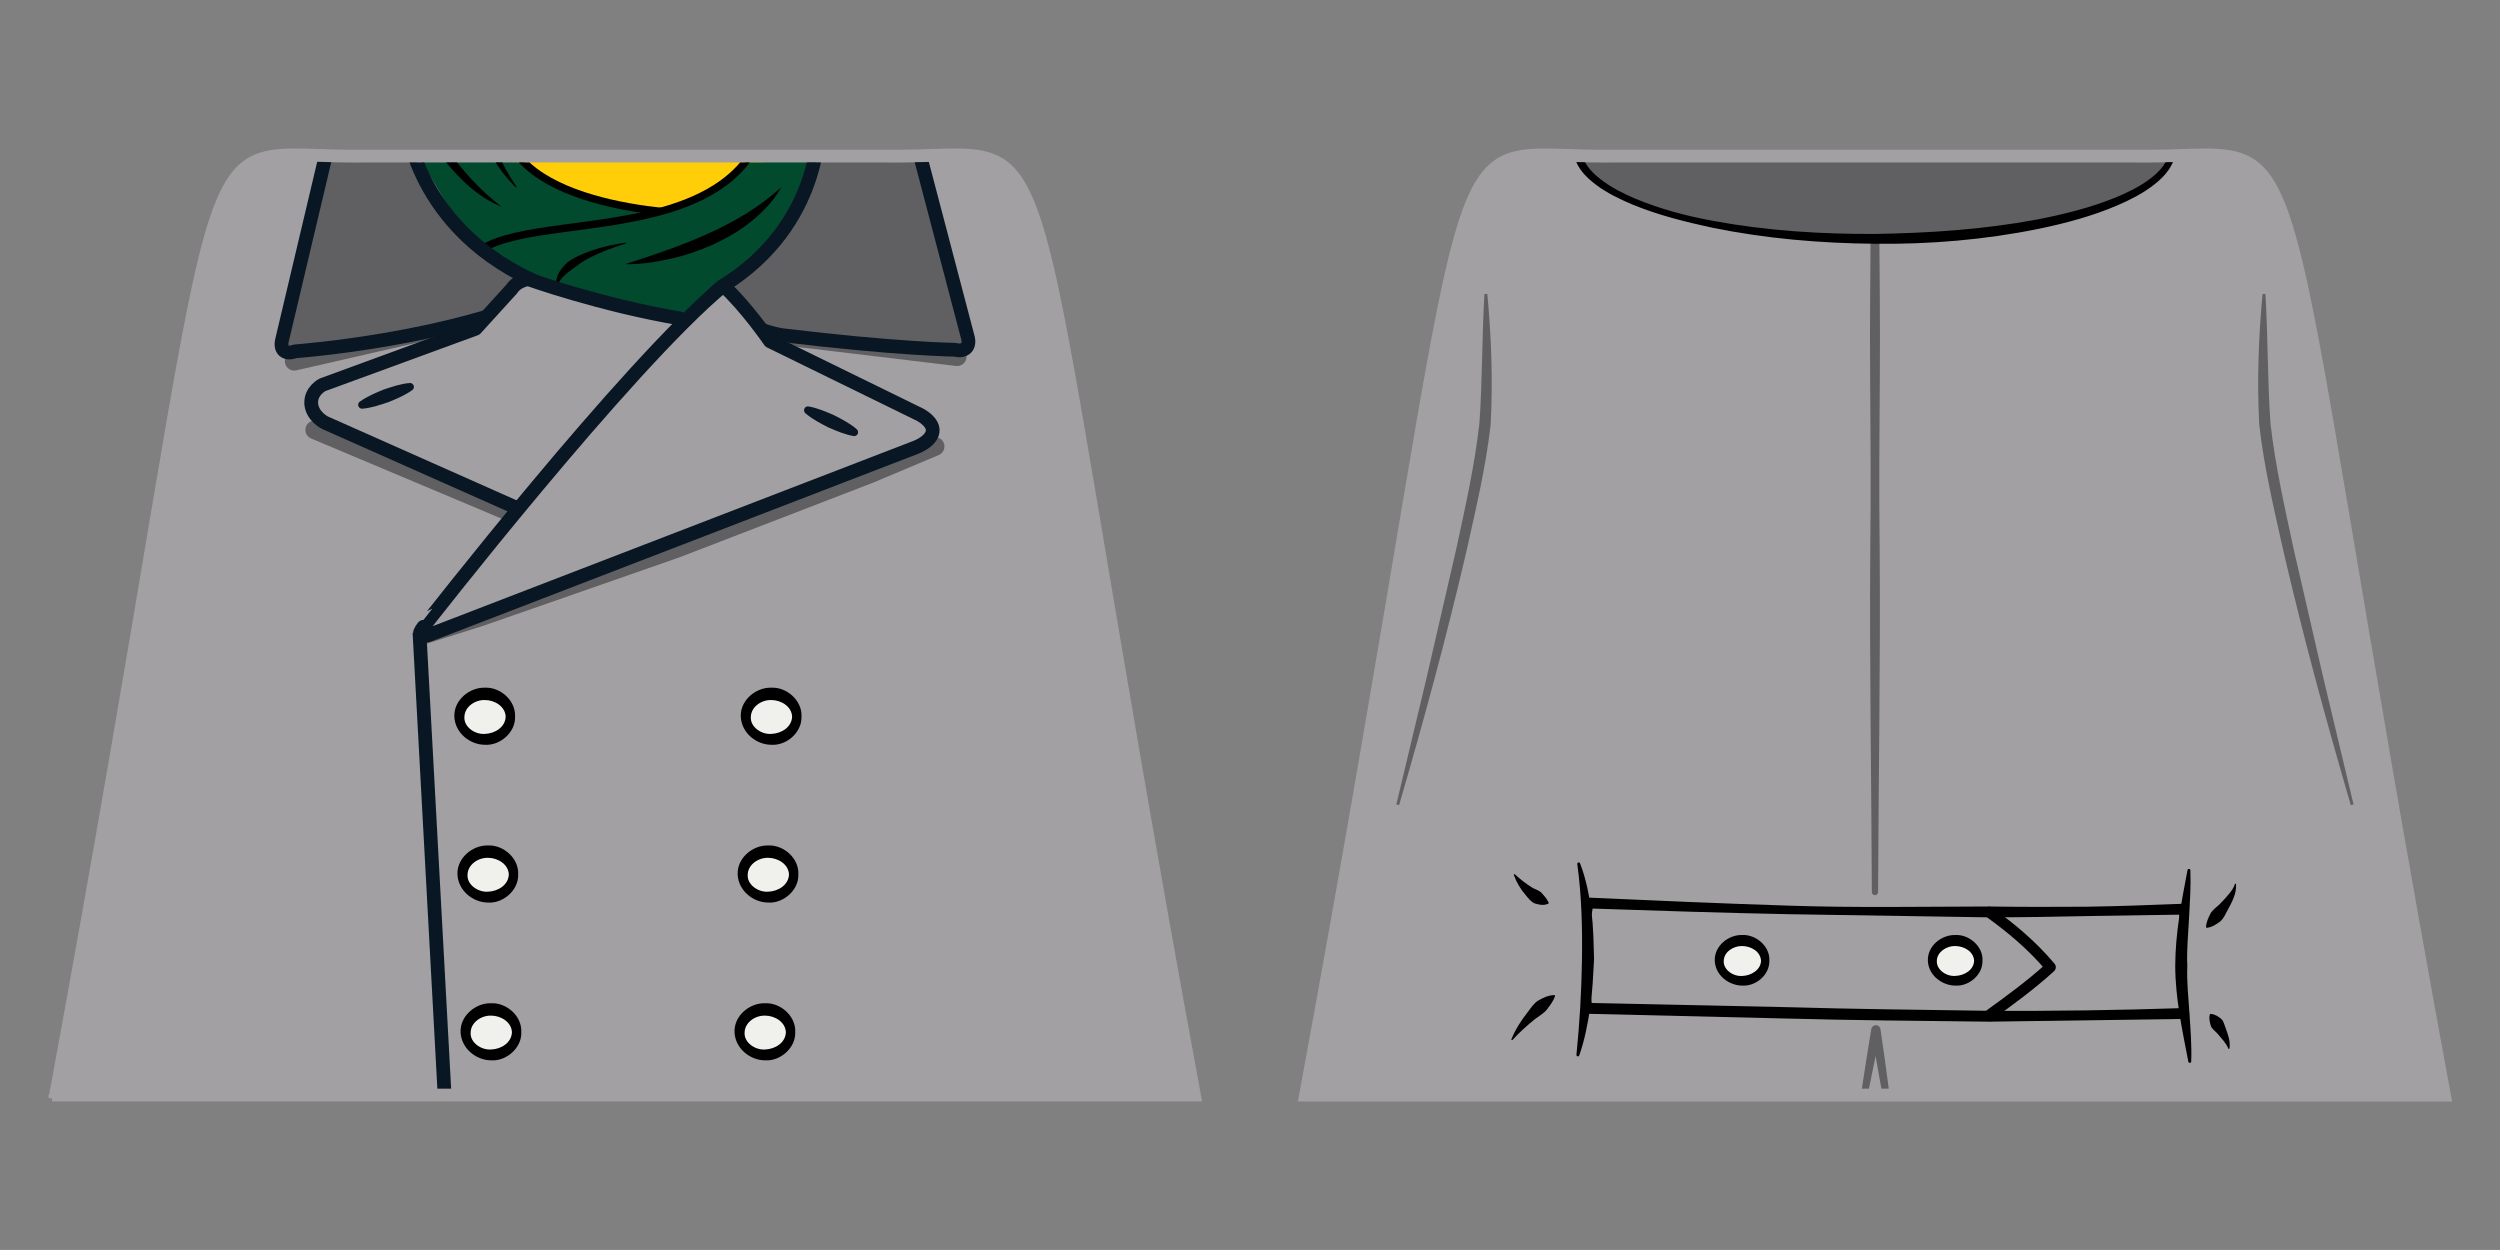 <?xml version="1.0" encoding="utf-8"?>
<!-- Generator: Adobe Illustrator 15.1.0, SVG Export Plug-In . SVG Version: 6.00 Build 0)  -->
<!DOCTYPE svg PUBLIC "-//W3C//DTD SVG 1.1//EN" "http://www.w3.org/Graphics/SVG/1.1/DTD/svg11.dtd">
<svg version="1.1" xmlns="http://www.w3.org/2000/svg" xmlns:xlink="http://www.w3.org/1999/xlink" x="0px" y="0px"
	 width="113.384px" height="56.69px" viewBox="0 0 113.384 56.69" enable-background="new 0 0 113.384 56.69" xml:space="preserve">
<rect x="0" y="0" width="113.384" height="56.69" fill="#808080" stroke="none"/>
<g id="base">
	<path id="front-base" fill="#A2A0A2" stroke="#A2A0A2" stroke-width="0.312" d="M2.359,49.8
		C11.091,2.506,7.702,7.121,16.626,6.943h23.44c8.926,0.177,5.535-4.438,14.266,42.856H2.359z"/>
	<path id="back-base" fill="#A2A0A2" stroke="#A2A0A2" stroke-width="0.312" d="M59.051,49.801
		c8.732-47.295,5.342-42.68,14.268-42.857h23.439c8.926,0.177,5.535-4.438,14.266,42.857H59.051z"/>
</g>
<g id="design">
	<defs>
		<path id="SVGID_1_" d="M2.87,49.375c1.933-10.488,3.279-18.483,4.267-24.346c2.872-17.051,3.106-17.713,6.259-17.713
			c0.331,0,0.689,0.012,1.082,0.024c0.481,0.016,1.012,0.033,1.6,0.033c0.181,0,0.366-0.002,0.558-0.005h23.432
			c0.183,0.003,0.369,0.005,0.55,0.005c0.588,0,1.118-0.018,1.6-0.033c0.393-0.013,0.751-0.024,1.082-0.024
			c3.153,0,3.388,0.662,6.256,17.701c0.987,5.865,2.334,13.862,4.268,24.358H2.87z"/>
	</defs>
	<clipPath id="SVGID_2_">
		<use xlink:href="#SVGID_1_"  overflow="visible"/>
	</clipPath>
	<g id="under_coat" clip-path="url(#SVGID_2_)">
		<defs>
			<polygon id="SVGID_3_" points="35.292,11.208 30.975,14.725 24.167,12.833 20.875,10.292 17.524,4.625 38.21,4.625 			"/>
		</defs>
		<clipPath id="SVGID_4_">
			<use xlink:href="#SVGID_3_"  overflow="visible"/>
		</clipPath>
		<rect id="skin" x="23.458" y="5.417" clip-path="url(#SVGID_4_)" fill="#FFCE08" width="11.208" height="4.792"/>
		<g id="scarf" clip-path="url(#SVGID_4_)">
			<path fill="#014A2D" stroke="#000000" stroke-width="0.341" stroke-linecap="round" stroke-linejoin="round" d="M32.001,9.717
				c0,0-5.694,4.372-7.295,4.313c-4.732-0.176-6.501-8.375-6.501-8.375s4.504-0.815,4.644,0C23.55,9.729,32.001,9.717,32.001,9.717z
				"/>
			<path fill="#014A2D" stroke="#000000" stroke-width="0.341" stroke-linecap="round" stroke-linejoin="round" d="M23.065,15.385
				c-0.931-0.607-0.434-0.787-0.714-1.059c-0.354-0.342-1.071-0.227-1.248-1.288C20.325,8.625,32.374,12.28,34.63,5.855
				c1.53-0.263,4.286,0,4.286,0S36.5,16.708,23.065,15.385z"/>
			<g>
				<path d="M18.152,3.634c0.688,1.046,1.327,2.1,2.077,3.075c0.722,0.995,1.528,1.914,2.524,2.669
					c-1.186-0.468-2.087-1.443-2.853-2.425C19.173,5.927,18.537,4.832,18.152,3.634z"/>
			</g>
			<g>
				<path d="M28.348,11.983c1.294-0.417,2.551-0.836,3.753-1.382c1.204-0.54,2.335-1.198,3.339-2.118
					c-0.331,0.6-0.813,1.111-1.35,1.545c-0.536,0.439-1.142,0.781-1.766,1.07c-0.63,0.274-1.279,0.503-1.948,0.646
					C29.709,11.891,29.032,11.996,28.348,11.983z"/>
			</g>
			<g>
				<path d="M25.24,12.933c-0.073-0.365,0.166-0.696,0.396-0.938c0.249-0.246,0.566-0.382,0.871-0.508
					c0.613-0.253,1.252-0.394,1.892-0.487l0.008,0.035c-0.615,0.194-1.221,0.416-1.775,0.713c-0.275,0.154-0.52,0.344-0.759,0.52
					c-0.242,0.176-0.464,0.375-0.596,0.665L25.24,12.933z"/>
			</g>
			<g>
				<path d="M21.923,5.089c0.159,0.299,0.244,0.588,0.359,0.873c0.107,0.285,0.165,0.584,0.27,0.873
					c0.214,0.574,0.52,1.118,0.875,1.639c0.007,0.009,0.004,0.022-0.005,0.028c-0.008,0.006-0.02,0.004-0.026-0.003
					c-0.448-0.444-0.848-0.954-1.143-1.53c-0.151-0.285-0.304-0.579-0.366-0.899c-0.048-0.322-0.079-0.652-0.004-0.975
					c0.002-0.012,0.014-0.02,0.025-0.017C21.915,5.079,21.92,5.083,21.923,5.089z"/>
			</g>
		</g>
	</g>
	<g id="shadows" clip-path="url(#SVGID_2_)">
		<g>
			<path fill="#606062" d="M18.856,29.349l11.655-4.863l11.742-4.634c0.219-0.086,0.465,0.021,0.552,0.239
				c0.085,0.215-0.019,0.458-0.23,0.547l-0.015,0.006l-2.91,1.226l-2.943,1.137l-5.89,2.27l-5.962,2.082l-2.982,1.038L18.856,29.349
				z"/>
		</g>
		<g>
			<path fill="#606062" d="M23.04,23.644l-8.929-3.756c-0.217-0.091-0.318-0.34-0.227-0.557c0.091-0.216,0.34-0.318,0.557-0.227
				c0.005,0.002,0.012,0.005,0.017,0.008l8.756,4.144c0.106,0.05,0.151,0.177,0.101,0.283C23.266,23.642,23.144,23.687,23.04,23.644
				z"/>
		</g>
		<g>
			<path fill="#606062" d="M35.799,15.549l7.624,0.2c0.234,0.006,0.42,0.202,0.414,0.437c-0.006,0.235-0.202,0.42-0.437,0.414
				c-0.014,0-0.027-0.001-0.04-0.002l-7.571-0.907c-0.039-0.005-0.067-0.04-0.063-0.079C35.731,15.575,35.763,15.548,35.799,15.549z
				"/>
		</g>
		<g>
			<path fill="#606062" d="M19.554,15.397l-6.115,1.4c-0.229,0.053-0.458-0.09-0.51-0.32c-0.052-0.229,0.091-0.458,0.32-0.51
				c0.016-0.003,0.032-0.006,0.047-0.008l6.234-0.702c0.039-0.004,0.074,0.023,0.078,0.063
				C19.613,15.356,19.589,15.389,19.554,15.397z"/>
		</g>
	</g>
	<g id="top_collar" clip-path="url(#SVGID_2_)">
		<path fill="#606062" stroke="#091724" stroke-width="0.624" stroke-linejoin="round" d="M18.442,5.63
			c0,0,0.464,5.245,6.793,7.526c-4.583,2.25-11.859,2.779-11.859,2.779c-0.438,0.165-0.699-0.071-0.581-0.524l2.284-9.646
			L18.442,5.63z"/>
		<path fill="#606062" stroke="#091724" stroke-width="0.624" stroke-linejoin="round" d="M37.128,5.671
			c0,0,0.164,4.496-4.325,7.284c-0.332,0.207-0.937,0.918-0.937,0.918s2.582,1.203,3.63,1.33c5.212,0.63,7.818,0.66,7.818,0.66
			c0.453,0.117,0.71-0.153,0.57-0.6l-2.463-9.376L37.128,5.671z"/>
	</g>
	<g id="collar_outline" clip-path="url(#SVGID_2_)">
		<path fill="#A2A0A2" stroke="#091724" stroke-width="0.624" stroke-linecap="round" stroke-linejoin="round" d="M23.41,23.024
			l-8.668-3.851c0,0-0.567-0.277-0.626-0.844c-0.047-0.605,0.515-0.878,0.515-0.878l6.938-2.542l1.639-1.802
			c0.253-0.393,0.752-0.445,0.752-0.445s3.284,1.172,6.875,1.78"/>
		<path fill="#A2A0A2" stroke="#091724" stroke-width="0.624" stroke-linejoin="round" d="M32.803,12.955
			c1.041,0.951,2.121,2.523,2.121,2.523l6.841,3.349c0.969,0.594,0.469,1.188-0.25,1.469l-22.048,8.498
			c-0.439,0.16-0.557-0.005-0.26-0.367C19.207,28.427,28.4,16.612,32.803,12.955z"/>
		
			<line fill="none" stroke="#091724" stroke-width="0.624" stroke-linejoin="round" x1="19.025" y1="28.692" x2="20.25" y2="51.25"/>
		<g>
			<path fill="#091724" d="M36.671,18.434c0.413,0.071,0.78,0.236,1.151,0.394c0.358,0.187,0.72,0.365,1.035,0.64
				c0.074,0.064,0.082,0.176,0.018,0.249c-0.041,0.048-0.104,0.068-0.162,0.059c-0.413-0.07-0.78-0.236-1.151-0.394
				c-0.358-0.187-0.719-0.366-1.035-0.64c-0.074-0.064-0.082-0.175-0.019-0.249C36.55,18.444,36.612,18.424,36.671,18.434z"/>
		</g>
		<g>
			<path fill="#091724" d="M16.316,18.218c0.338-0.246,0.713-0.395,1.085-0.551c0.383-0.126,0.763-0.261,1.18-0.296
				c0.097-0.008,0.183,0.064,0.191,0.161c0.005,0.063-0.024,0.122-0.072,0.157c-0.338,0.247-0.713,0.395-1.085,0.551
				c-0.383,0.126-0.763,0.26-1.18,0.296c-0.097,0.009-0.183-0.063-0.191-0.161C16.238,18.313,16.268,18.253,16.316,18.218z"/>
		</g>
	</g>
	<g clip-path="url(#SVGID_2_)">
		<g>
			<ellipse fill="#F0F0ED" cx="21.991" cy="32.5" rx="1.156" ry="1.031"/>
			<path d="M23.36,32.512c0.02,0.71-0.687,1.313-1.369,1.266c-0.678-0.001-1.354-0.539-1.385-1.277
				c-0.028-0.752,0.693-1.332,1.385-1.312c0.698-0.032,1.403,0.577,1.369,1.312V32.512z M22.935,32.5
				c-0.023-0.465-0.504-0.751-0.944-0.751c-0.446-0.012-0.911,0.304-0.928,0.751c-0.043,0.461,0.469,0.819,0.928,0.785
				c0.456-0.015,0.936-0.307,0.944-0.797V32.5z"/>
		</g>
		<g>
			<ellipse fill="#F0F0ED" cx="34.981" cy="32.5" rx="1.156" ry="1.031"/>
			<path d="M36.35,32.512c0.021,0.71-0.687,1.313-1.368,1.266c-0.679-0.001-1.354-0.539-1.385-1.277
				c-0.028-0.752,0.693-1.332,1.385-1.312c0.698-0.032,1.403,0.577,1.369,1.312L36.35,32.512z M35.925,32.5
				c-0.022-0.465-0.504-0.751-0.943-0.751c-0.446-0.012-0.911,0.304-0.928,0.751c-0.043,0.461,0.469,0.819,0.928,0.785
				c0.456-0.015,0.936-0.307,0.944-0.797L35.925,32.5z"/>
		</g>
		<g>
			<ellipse fill="#F0F0ED" cx="22.133" cy="39.656" rx="1.156" ry="1.031"/>
			<path d="M23.501,39.668c0.02,0.71-0.687,1.313-1.369,1.266c-0.678-0.001-1.354-0.539-1.385-1.277
				c-0.028-0.752,0.693-1.332,1.385-1.312c0.698-0.032,1.403,0.577,1.369,1.312V39.668z M23.077,39.656
				c-0.023-0.465-0.504-0.751-0.944-0.751c-0.446-0.012-0.911,0.304-0.928,0.751c-0.043,0.461,0.469,0.819,0.928,0.785
				c0.456-0.015,0.936-0.307,0.944-0.797V39.656z"/>
		</g>
		<g>
			<ellipse fill="#F0F0ED" cx="34.84" cy="39.656" rx="1.156" ry="1.031"/>
			<path d="M36.208,39.668c0.021,0.71-0.687,1.313-1.368,1.266c-0.679-0.001-1.354-0.539-1.385-1.277
				c-0.028-0.752,0.693-1.332,1.385-1.312c0.698-0.032,1.403,0.577,1.369,1.312L36.208,39.668z M35.783,39.656
				c-0.022-0.465-0.504-0.751-0.943-0.751c-0.446-0.012-0.911,0.304-0.928,0.751c-0.043,0.461,0.469,0.819,0.928,0.785
				c0.456-0.015,0.936-0.307,0.944-0.797L35.783,39.656z"/>
		</g>
		<g>
			<ellipse fill="#F0F0ED" cx="22.274" cy="46.813" rx="1.156" ry="1.031"/>
			<path d="M23.643,46.824c0.02,0.71-0.687,1.313-1.369,1.266c-0.678-0.001-1.354-0.539-1.385-1.277
				c-0.028-0.752,0.693-1.332,1.385-1.312c0.698-0.032,1.403,0.577,1.369,1.312V46.824z M23.218,46.813
				c-0.023-0.465-0.504-0.751-0.944-0.751c-0.446-0.012-0.911,0.304-0.928,0.751c-0.043,0.461,0.469,0.819,0.928,0.785
				c0.456-0.015,0.936-0.307,0.944-0.797V46.813z"/>
		</g>
		<g>
			<ellipse fill="#F0F0ED" cx="34.698" cy="46.813" rx="1.156" ry="1.031"/>
			<path d="M36.066,46.824c0.021,0.71-0.687,1.313-1.368,1.266c-0.679-0.001-1.354-0.539-1.385-1.277
				c-0.028-0.752,0.693-1.332,1.385-1.312c0.698-0.032,1.403,0.577,1.369,1.312L36.066,46.824z M35.642,46.813
				c-0.022-0.465-0.504-0.751-0.943-0.751c-0.446-0.012-0.911,0.304-0.928,0.751c-0.043,0.461,0.469,0.819,0.928,0.785
				c0.456-0.015,0.936-0.307,0.944-0.797L35.642,46.813z"/>
		</g>
	</g>
</g>
<g id="back">
	<defs>
		<path id="SVGID_5_" d="M59.561,49.375c1.934-10.488,3.279-18.484,4.268-24.346c2.871-17.051,3.105-17.713,6.26-17.713
			c0.33,0,0.689,0.012,1.08,0.024c0.482,0.016,1.014,0.033,1.6,0.033c0.182,0,0.367-0.002,0.559-0.005h23.432
			c0.184,0.003,0.369,0.005,0.551,0.005c0.588,0,1.117-0.018,1.6-0.033c0.393-0.013,0.75-0.024,1.082-0.024
			c3.152,0,3.387,0.662,6.256,17.701c0.986,5.864,2.334,13.862,4.268,24.358H59.561z"/>
	</defs>
	<clipPath id="SVGID_6_">
		<use xlink:href="#SVGID_5_"  overflow="visible"/>
	</clipPath>
	<g id="outlines_2_" clip-path="url(#SVGID_6_)">
		<g>
			<path fill="#606062" d="M63.329,36.484l1.372-5.746l1.325-5.751c0.415-1.916,0.852-3.852,1.069-5.771
				c0.141-1.934,0.112-3.916,0.23-5.881l0.131-0.003c0.185,1.97,0.255,3.931,0.151,5.929c-0.228,1.996-0.69,3.904-1.119,5.832
				c-0.895,3.841-1.929,7.644-3.035,11.425L63.329,36.484z"/>
		</g>
		<g>
			<path fill="#606062" d="M106.618,36.518c-1.106-3.781-2.141-7.584-3.035-11.425c-0.429-1.928-0.892-3.836-1.119-5.832
				c-0.104-1.998-0.033-3.959,0.151-5.929l0.131,0.003c0.118,1.966,0.09,3.947,0.23,5.881c0.218,1.919,0.654,3.855,1.069,5.771
				l1.325,5.751l1.372,5.746L106.618,36.518z"/>
		</g>
		<g>
			<path fill="#606062" d="M85.229,9.25c0.007,2.601,0.051,5.202,0.028,7.802c-0.019,2.601-0.039,5.202-0.007,7.802
				c0.04,5.202-0.052,10.403-0.071,15.604c0,0.078-0.063,0.143-0.143,0.143c-0.077-0.002-0.141-0.064-0.141-0.143
				c-0.02-5.201-0.111-10.402-0.071-15.604c0.032-2.601,0.012-5.202-0.007-7.802c-0.022-2.601,0.021-5.202,0.028-7.802
				c0.001-0.105,0.086-0.191,0.192-0.19C85.143,9.06,85.228,9.145,85.229,9.25z"/>
		</g>
		<g>
			<path fill="#606062" d="M84.162,51.834c0.137-1.738,0.427-3.449,0.709-5.162c0.02-0.113,0.128-0.191,0.242-0.174
				c0.093,0.016,0.161,0.09,0.174,0.18c0.258,1.779,0.525,3.559,0.625,5.365c-0.456-1.75-0.743-3.525-1.041-5.301l0.416,0.004
				C84.958,48.451,84.637,50.156,84.162,51.834z"/>
		</g>
	</g>
	<g id="belt_2_" clip-path="url(#SVGID_6_)">
		<g>
			<path d="M72.03,40.709c3.026,0.137,6.054,0.268,9.08,0.365c3.025,0.102,6.057,0.045,9.085,0.039c0.051,0,0.1,0.016,0.139,0.043
				l0,0c1.043,0.742,2.015,1.563,2.847,2.553c0.085,0.1,0.073,0.248-0.021,0.336c-0.912,0.832-1.883,1.535-2.864,2.244h-0.001
				c-0.041,0.031-0.094,0.045-0.143,0.047c-3.03-0.037-6.059-0.059-9.093-0.141l-9.09-0.217l0,0
				c-0.133-0.006-0.238-0.115-0.237-0.248v-0.004c0.132-0.795,0.178-1.59,0.197-2.385c0.024-0.398-0.006-0.797-0.009-1.193
				c-0.027-0.398-0.069-0.797-0.146-1.195c-0.021-0.113,0.052-0.221,0.164-0.242c0.016-0.004,0.032-0.004,0.048-0.004L72.03,40.709z
				 M72.231,41.207c-0.056,0.314-0.104,0.627-0.132,0.941c-0.011,0.398-0.048,0.797-0.03,1.193c0.006,0.797,0.037,1.594,0.155,2.391
				v0.002l-0.237-0.248l0,0l9.085,0.193c3.019,0.088,6.054,0.119,9.081,0.164l-0.142,0.045l0,0c0.966-0.697,1.946-1.41,2.811-2.201
				l-0.021,0.334c-0.782-0.934-1.744-1.748-2.743-2.459h-0.001l0.139,0.043l-9.095-0.143C78.143,41.402,75.188,41.307,72.231,41.207
				z"/>
		</g>
		<g>
			<ellipse fill="#F0F0ED" cx="79.016" cy="43.568" rx="1.042" ry="0.912"/>
			<path d="M80.247,43.58c0.01,0.641-0.619,1.162-1.241,1.121c-0.577-0.01-1.216-0.451-1.236-1.145
				c-0.017-0.654,0.624-1.174,1.257-1.15c0.595-0.029,1.253,0.5,1.221,1.162V43.58z M79.868,43.568
				c-0.026-0.412-0.446-0.66-0.863-0.662c-0.38-0.004-0.816,0.254-0.827,0.674c-0.027,0.383,0.412,0.719,0.848,0.682
				c0.39-0.014,0.839-0.268,0.843-0.703V43.568z"/>
		</g>
		<g>
			<ellipse fill="#F0F0ED" cx="88.681" cy="43.568" rx="1.042" ry="0.912"/>
			<path d="M89.912,43.58c0.015,0.641-0.629,1.162-1.231,1.121c-0.597-0.004-1.221-0.463-1.246-1.133
				c-0.017-0.678,0.624-1.18,1.257-1.162c0.595-0.029,1.254,0.5,1.221,1.162V43.58z M89.533,43.568
				c-0.026-0.412-0.446-0.66-0.863-0.662c-0.379-0.01-0.816,0.266-0.827,0.662c-0.031,0.406,0.423,0.725,0.838,0.693
				c0.409-0.014,0.845-0.268,0.853-0.703V43.568z"/>
		</g>
		<g>
			<path d="M90.196,41.113c1.473,0.021,2.944,0.021,4.417,0.01c1.473-0.02,2.945-0.078,4.416-0.135h0.037
				c0.117-0.006,0.215,0.086,0.22,0.203l-0.003,0.043c-0.068,0.395-0.117,0.789-0.142,1.184c-0.03,0.393-0.028,0.787-0.043,1.182
				c0.016,0.395,0.013,0.789,0.043,1.182c0.024,0.395,0.073,0.789,0.142,1.184c0.02,0.113-0.058,0.223-0.172,0.242l-0.031,0.002
				l-0.035,0.002l-8.851,0.125l0.002-0.492c2.943,0.014,5.891-0.027,8.832-0.125l-0.237,0.246c0.068-0.395,0.117-0.789,0.142-1.184
				c0.03-0.393,0.027-0.787,0.043-1.182c-0.015-0.395-0.013-0.789-0.043-1.182c-0.024-0.395-0.073-0.789-0.142-1.184l0.254,0.246
				l-4.425,0.068c-1.475,0.033-2.95,0.055-4.426,0.057L90.196,41.113z"/>
		</g>
		<g>
			<path d="M71.667,39.172c0.269,0.695,0.407,1.428,0.505,2.154c0.1,0.729,0.101,1.463,0.124,2.193
				c-0.043,0.73-0.067,1.461-0.176,2.186c-0.11,0.723-0.244,1.443-0.49,2.148l-0.005,0.014c-0.012,0.033-0.05,0.053-0.084,0.041
				c-0.029-0.012-0.047-0.039-0.044-0.07c0.147-1.436,0.229-2.881,0.251-4.326c0.021-1.443-0.016-2.891-0.212-4.322
				c-0.006-0.035,0.02-0.068,0.056-0.074c0.03-0.004,0.06,0.014,0.07,0.043L71.667,39.172z"/>
		</g>
		<g>
			<path d="M99.342,39.488c0.027,0.748-0.026,1.477-0.064,2.197c-0.035,0.721-0.112,1.424-0.075,2.123
				c-0.032,0.701,0.047,1.4,0.094,2.121c0.047,0.719,0.109,1.449,0.083,2.197l-0.001,0.016c-0.001,0.037-0.031,0.064-0.067,0.064
				c-0.031-0.002-0.057-0.025-0.063-0.055c-0.274-1.43-0.59-2.869-0.594-4.342c0.002-1.473,0.285-2.916,0.557-4.348
				c0.007-0.035,0.041-0.059,0.077-0.053c0.03,0.006,0.052,0.033,0.053,0.063L99.342,39.488z"/>
		</g>
		<g>
			<path d="M68.547,47.137c0.18-0.445,0.44-0.854,0.739-1.232c0.146-0.189,0.279-0.406,0.489-0.533
				c0.215-0.119,0.433-0.232,0.717-0.242c0.019,0,0.035,0.016,0.035,0.035c0,0.004-0.001,0.008-0.002,0.012
				c-0.091,0.27-0.244,0.438-0.382,0.627c-0.147,0.172-0.352,0.281-0.534,0.42c-0.352,0.289-0.701,0.596-1.014,0.943
				c-0.01,0.012-0.028,0.014-0.04,0.004C68.546,47.162,68.543,47.148,68.547,47.137z"/>
		</g>
		<g>
			<path d="M70.217,40.988c-0.223,0.094-0.414,0.041-0.598-0.01c-0.179-0.068-0.295-0.229-0.412-0.369
				c-0.243-0.275-0.428-0.592-0.549-0.924c-0.006-0.016,0.002-0.031,0.017-0.037c0.011-0.004,0.022,0,0.03,0.006
				c0.255,0.236,0.522,0.439,0.796,0.609c0.143,0.08,0.304,0.119,0.414,0.23c0.107,0.125,0.221,0.232,0.319,0.439
				c0.011,0.018,0.005,0.041-0.013,0.051C70.222,40.986,70.217,40.986,70.217,40.988z"/>
		</g>
		<g>
			<path d="M100.051,42.041c0.018-0.256,0.116-0.428,0.203-0.609c0.097-0.172,0.267-0.281,0.408-0.416
				c0.138-0.139,0.271-0.279,0.394-0.43c0.124-0.146,0.249-0.299,0.299-0.482l0.001-0.006c0.005-0.016,0.02-0.023,0.035-0.02
				c0.012,0.002,0.02,0.014,0.021,0.025c0.029,0.441-0.196,0.826-0.387,1.184c-0.099,0.182-0.179,0.381-0.34,0.512
				c-0.171,0.121-0.337,0.246-0.593,0.281c-0.02,0.002-0.038-0.012-0.041-0.031C100.051,42.047,100.051,42.043,100.051,42.041z"/>
		</g>
		<g>
			<path d="M100.264,45.984c0.22,0.023,0.342,0.123,0.471,0.221c0.117,0.105,0.148,0.27,0.202,0.414
				c0.105,0.289,0.227,0.598,0.178,0.932c-0.002,0.016-0.017,0.025-0.032,0.023c-0.01-0.002-0.018-0.008-0.021-0.018l-0.003-0.006
				c-0.108-0.264-0.326-0.475-0.509-0.695c-0.102-0.107-0.232-0.191-0.282-0.332c-0.039-0.148-0.09-0.289-0.048-0.504
				C100.223,45.998,100.242,45.984,100.264,45.984z"/>
		</g>
	</g>
	<g id="collar_2_" clip-path="url(#SVGID_6_)">
		<ellipse fill="#606062" cx="85.037" cy="6.75" rx="13.5" ry="4.083"/>
		<path d="M98.679,6.762c-0.007,0.69-0.509,1.256-1.001,1.626c-0.505,0.395-1.074,0.676-1.647,0.927
			c-1.155,0.492-2.364,0.815-3.583,1.066c-2.439,0.496-4.929,0.703-7.41,0.675c-2.48-0.023-4.965-0.233-7.399-0.733
			c-1.213-0.262-2.423-0.564-3.581-1.038c-0.575-0.245-1.148-0.512-1.662-0.896c-0.499-0.373-1.02-0.889-1.041-1.655
			c0.007-0.707,0.521-1.285,1.018-1.657c0.51-0.398,1.081-0.68,1.657-0.932c1.158-0.493,2.37-0.817,3.591-1.066
			c2.445-0.492,4.932-0.693,7.42-0.689c2.48-0.01,4.974,0.229,7.4,0.77c1.209,0.284,2.416,0.594,3.569,1.075
			c0.571,0.249,1.142,0.518,1.65,0.902c0.495,0.366,1.001,0.9,1.02,1.613V6.762z M98.396,6.75c-0.002-0.56-0.423-1.053-0.895-1.406
			c-0.474-0.369-1.026-0.642-1.589-0.875c-1.132-0.464-2.329-0.769-3.54-0.97c-2.424-0.405-4.88-0.533-7.337-0.555
			c-2.449,0.015-4.912,0.182-7.317,0.636c-1.199,0.235-2.393,0.527-3.519,0.979c-0.558,0.23-1.109,0.49-1.582,0.844
			c-0.472,0.347-0.884,0.796-0.896,1.363c-0.001,0.506,0.404,1.018,0.873,1.364c0.469,0.368,1.019,0.644,1.577,0.881
			c1.126,0.471,2.321,0.785,3.528,1.007c2.416,0.446,4.882,0.604,7.338,0.592c2.455-0.04,4.916-0.2,7.327-0.65
			c1.201-0.233,2.396-0.526,3.526-0.979c0.561-0.23,1.114-0.492,1.592-0.85c0.475-0.348,0.899-0.81,0.913-1.393V6.75z"/>
	</g>
</g>
</svg>
